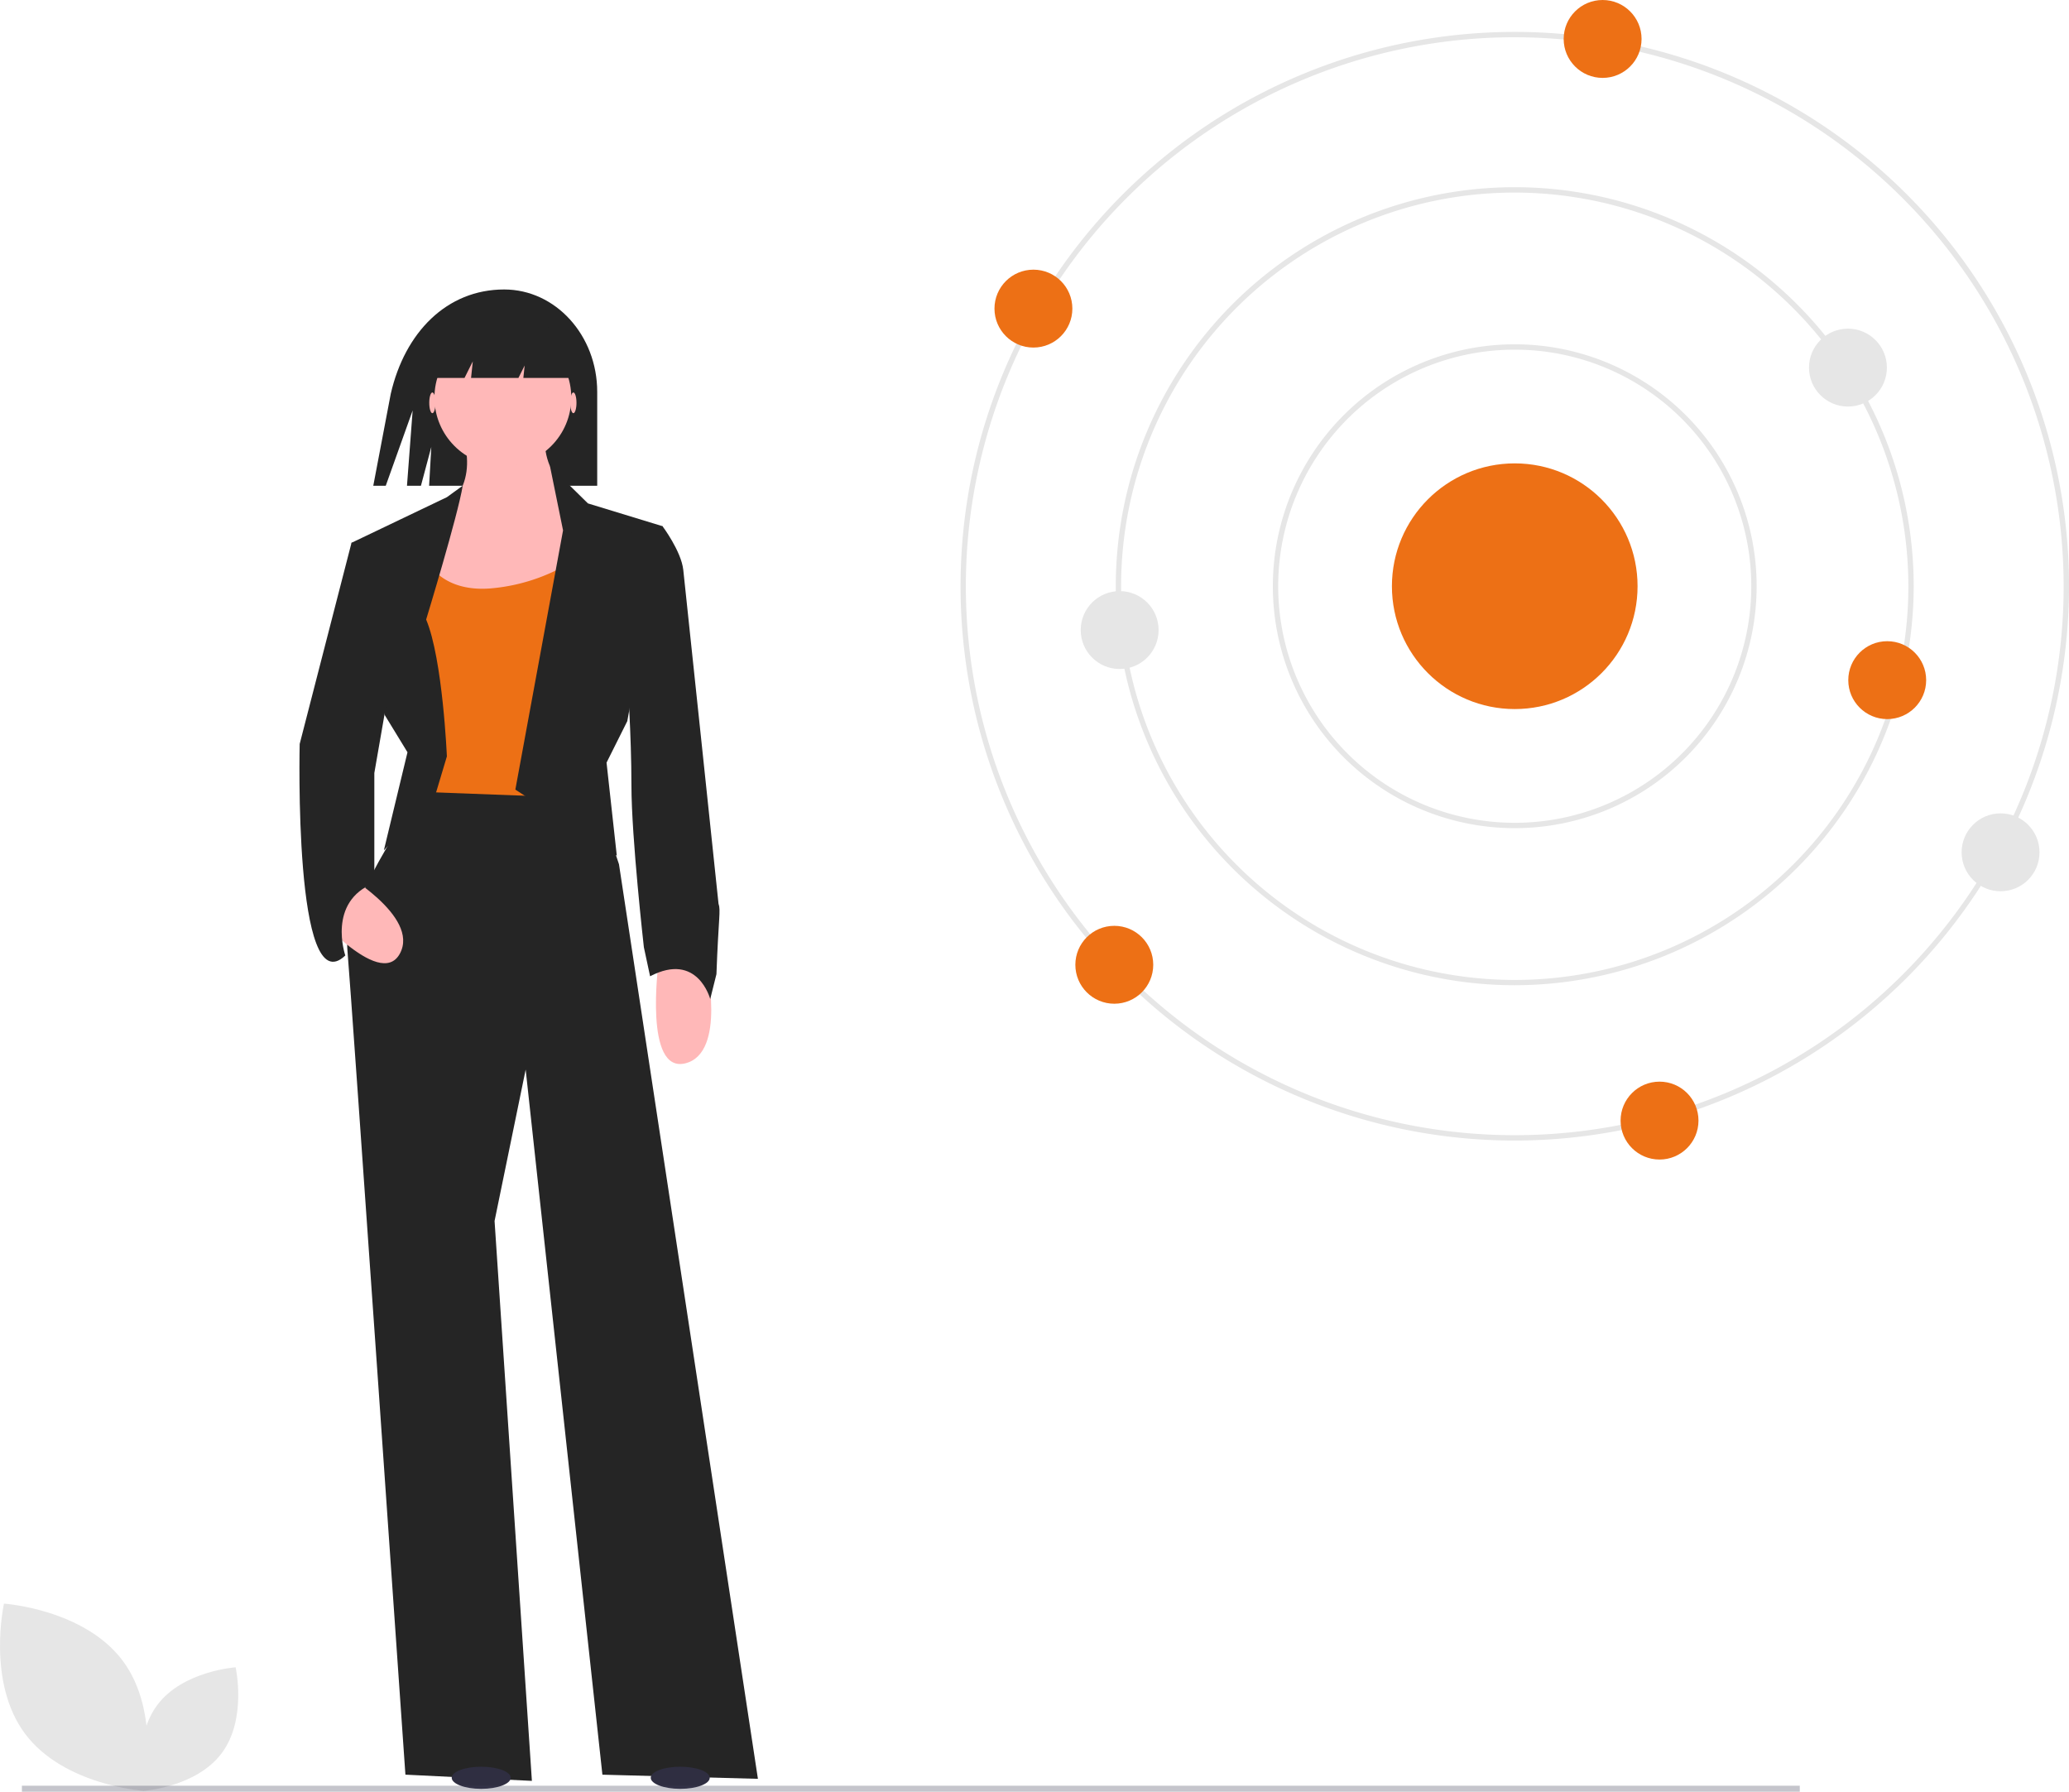 <svg xmlns="http://www.w3.org/2000/svg" width="207.617" height="179.768" viewBox="0 0 207.617 179.768"><defs><style>.a{fill:#252525;}.b{fill:#ffb8b8;}.c{fill:#ed7015;}.d{fill:#2f2e41;}.e{fill:#e6e6e6;}.f{fill:#3f3d56;opacity:0.3;}</style></defs><path class="a" d="M366.185,223.562h0c-5.767,0-9.966,4.31-11.381,10.464l-1.755,9.231H354.3L357,235.7l-.569,7.557h1.4l1.04-3.893-.219,3.893H375.52v-9.42C375.52,228.163,371.341,223.562,366.185,223.562Z" transform="translate(-315.592 -194.518)"/><path class="a" d="M351.443,407.993s-8.531,11.86-8.115,16.646,5.826,82.813,5.826,82.813l12.692.624L358.1,451.9l3.121-15.189,7.7,70.744,15.605.416-13.941-91.76-2.7-8.115Z" transform="translate(-308.472 -329.396)"/><path class="b" d="M367.988,273.245s2.7,4.994-.832,8.323-5.2,12.276-5.2,12.276l19.975-1.456-1.665-11.236s-4.37-2.7-3.329-7.491Z" transform="translate(-322.105 -230.852)"/><path class="c" d="M369.756,322.807s1.248,3.745,6.658,3.329a18.564,18.564,0,0,0,9.155-3.329v24.344l-16.646-.624V331.754Z" transform="translate(-327.202 -267.098)"/><path class="a" d="M353.24,328.156l1.248-4.161s-.416-9.779-2.081-13.733c0,0,3.181-10.421,3.671-13.429l-1.59,1.153-9.571,4.578,3.329,17.27,2.289,3.745-2.371,9.84Z" transform="translate(-309.645 -248.102)"/><path class="a" d="M406.1,321.967l4.786-26.009-1.313-6.45,3.81,3.745,7.491,2.289L417.332,315.1l-2.081,4.161,1.029,9.337Z" transform="translate(-354.386 -242.745)"/><path class="b" d="M463.644,475.367s2.081,8.947-2.081,9.987-2.7-9.987-2.7-9.987Z" transform="translate(-392.792 -378.667)"/><path class="b" d="M331.965,440.8s8.012,4.493,5.976,8.268-9.2-4.733-9.2-4.733Z" transform="translate(-297.814 -353.391)"/><path class="a" d="M448.33,312.382l3.121-.416s1.873,2.5,2.081,4.37,3.537,33.5,3.537,33.5c.24.69,0,1.368-.208,7.074l-.624,2.5s-1.248-4.786-6.034-2.289l-.624-2.913s-1.248-11.028-1.248-16.23-.416-10.82-.416-10.82Z" transform="translate(-384.969 -259.169)"/><ellipse class="d" cx="2.959" cy="1.11" rx="2.959" ry="1.11" transform="translate(45.329 177.26)"/><ellipse class="d" cx="2.959" cy="1.11" rx="2.959" ry="1.11" transform="translate(65.301 177.26)"/><path class="a" d="M332.982,317.386l-2.289.208-5.2,20.183s-.632,26.207,4.578,21.223c0,0-1.873-5.41,2.913-7.283V340.69l1.665-9.571Z" transform="translate(-295.421 -263.133)"/><ellipse class="b" cx="0.312" cy="1.04" rx="0.312" ry="1.04" transform="translate(57.224 39.376)"/><ellipse class="b" cx="0.312" cy="1.04" rx="0.312" ry="1.04" transform="translate(43.075 39.376)"/><circle class="b" cx="6.866" cy="6.866" r="6.866" transform="translate(43.595 33.03)"/><path class="a" d="M165.82,122.476l-.175,1.664H170.4l.624-1.249-.132,1.249h5.75l-3.953-6.242-8.739.208-2.081,6.034h3.121Z" transform="translate(-118.376 -86.221)"/><path class="e" d="M627.978,238.611A55.617,55.617,0,1,1,683.6,182.993,55.68,55.68,0,0,1,627.978,238.611Zm0-110.7a55.08,55.08,0,1,0,55.08,55.08A55.142,55.142,0,0,0,627.978,127.913Z" transform="translate(-475.978 -124.175)"/><path class="e" d="M670.394,265.443a40.034,40.034,0,1,1,40.034-40.034A40.079,40.079,0,0,1,670.394,265.443Zm0-79.53a39.5,39.5,0,1,0,39.5,39.5A39.541,39.541,0,0,0,670.394,185.913Z" transform="translate(-518.395 -166.592)"/><path class="e" d="M713.292,292.581a24.273,24.273,0,1,1,24.273-24.273,24.273,24.273,0,0,1-24.273,24.273Zm0-48.009a23.736,23.736,0,1,0,23.736,23.736,23.736,23.736,0,0,0-23.736-23.736Z" transform="translate(-561.293 -209.49)"/><circle class="c" cx="12.325" cy="12.325" r="12.325" transform="translate(139.674 46.492)"/><circle class="c" cx="3.908" cy="3.908" r="3.908" transform="translate(156.909 0)"/><circle class="c" cx="3.908" cy="3.908" r="3.908" transform="translate(107.908 92.891)"/><circle class="e" cx="3.908" cy="3.908" r="3.908" transform="translate(108.446 59.306)"/><circle class="e" cx="3.908" cy="3.908" r="3.908" transform="translate(181.527 32.975)"/><circle class="e" cx="3.908" cy="3.908" r="3.908" transform="translate(196.842 81.607)"/><circle class="c" cx="3.908" cy="3.908" r="3.908" transform="translate(185.468 64.333)"/><circle class="c" cx="3.908" cy="3.908" r="3.908" transform="translate(99.792 27.056)"/><circle class="c" cx="3.908" cy="3.908" r="3.908" transform="translate(162.621 108.524)"/><path class="e" d="M216.152,727.348c3.874,5.189,11.917,5.735,11.917,5.735s1.761-7.866-2.113-13.055-11.917-5.735-11.917-5.735S212.278,722.159,216.152,727.348Z" transform="translate(-213.639 -553.398)"/><path class="e" d="M274.328,746.693c-2.557,3.424-7.863,3.784-7.863,3.784s-1.162-5.191,1.395-8.614,7.863-3.784,7.863-3.784S276.885,743.27,274.328,746.693Z" transform="translate(-252.079 -570.793)"/><rect class="f" width="178.406" height="0.602" transform="translate(2.197 179.166)"/></svg>